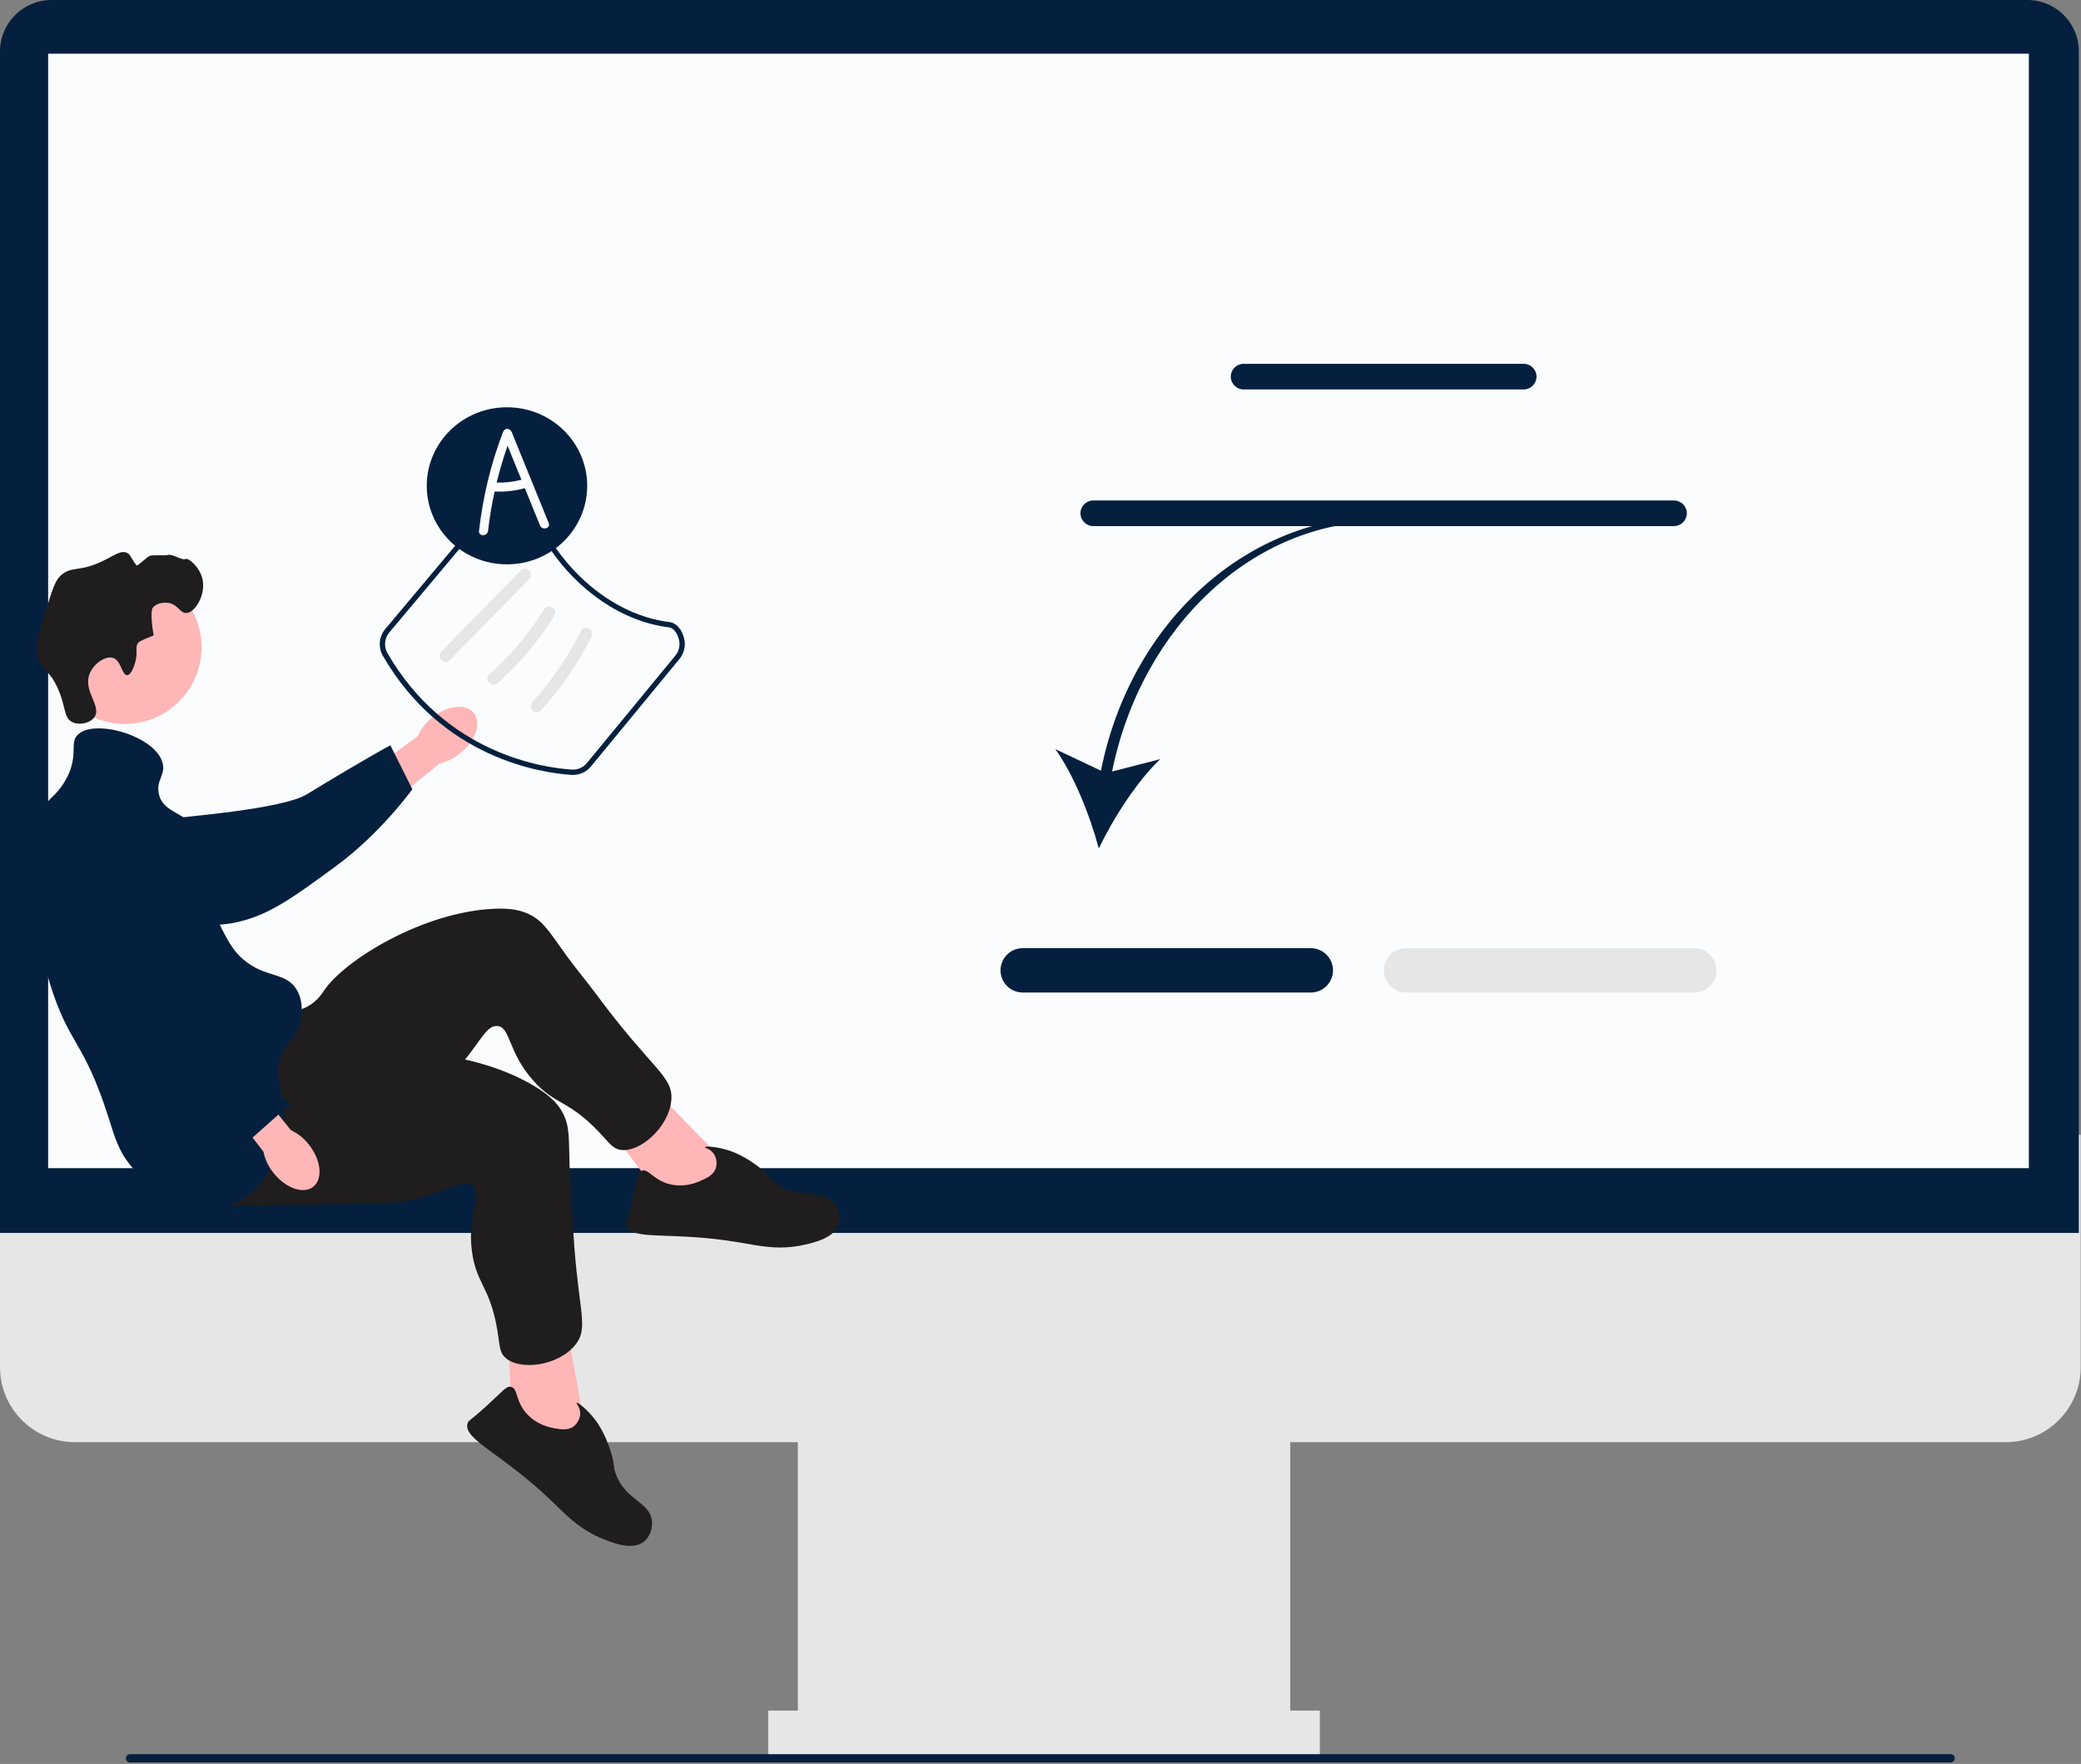 <svg width="597" height="506" viewBox="0 0 597 506" fill="none" xmlns="http://www.w3.org/2000/svg">
<rect x="0" y="0" width="597" height="506" fill="#808080" stroke="none"/>
<g clip-path="url(#clip0_1535_11386)">
<path d="M575.427 413.695H21.485C9.638 413.695 0 404.057 0 392.21V325.539H596.912V392.21C596.912 404.057 587.274 413.695 575.427 413.695Z" fill="#E6E6E6"/>
<path d="M370.149 402.543H228.887V503.444H370.149V402.543Z" fill="#E6E6E6"/>
<path d="M378.646 490.699H220.39V503.445H378.646V490.699Z" fill="#E6E6E6"/>
<path d="M596.381 353.686H0V14.744C0 6.614 6.614 0 14.744 0H581.637C589.767 0 596.381 6.614 596.381 14.744V353.686Z" fill="#04203E"/>
<path d="M582.042 15.4H13.808V335.099H582.042V15.4Z" fill="#FAFCFD"/>
<path d="M123.853 205.95C128.202 202.356 133.581 201.687 135.868 204.455C138.154 207.223 136.482 212.38 132.131 215.974C130.412 217.434 128.369 218.461 126.173 218.969L107.553 233.963L100.703 225.075L119.786 211.237C120.7 209.175 122.094 207.362 123.853 205.95Z" fill="#FFB6B6"/>
<path d="M16.232 239.779C16.223 239.116 16.229 233.332 20.511 229.676C25.43 225.476 32.371 227.176 34.805 227.772C40.429 229.15 40.89 231.562 46.171 234.041C56.052 238.678 43.672 236.305 49.551 234.817C51.586 234.303 80.863 232.272 88.151 227.787C102.324 219.063 111.982 213.773 111.982 213.773L118.295 226.4C118.295 226.4 109.166 239.093 96.318 248.497C83.139 258.143 76.549 262.966 66.534 264.829C65.672 264.99 44.462 268.611 27.379 255.849C23.483 252.937 16.343 247.604 16.232 239.779Z" fill="#04203E"/>
<path d="M35.816 207.667C47.963 207.667 57.809 197.821 57.809 185.674C57.809 173.528 47.963 163.682 35.816 163.682C23.67 163.682 13.824 173.528 13.824 185.674C13.824 197.821 23.67 207.667 35.816 207.667Z" fill="#FFB6B6"/>
<path d="M208.055 333.428L185.405 310.244L173.713 322.44L190.588 344.67L207.326 346.584L208.055 333.428Z" fill="#FFB6B6"/>
<path d="M78.726 289.954C80.05 290.064 84.26 290.907 88.284 288.693C91.03 287.182 92.439 284.936 92.914 284.221C98.816 275.358 121.467 261.537 141.795 260.686C146.399 260.494 149.429 261.027 152.183 262.463C156.089 264.499 157.648 267.415 162.603 274.246C165.314 277.982 168.314 281.503 171.057 285.215C187.119 306.952 193.208 308.658 192.586 315.626C191.896 323.358 183.557 330.693 178.015 329.847C175.745 329.5 174.866 327.922 171.834 324.727C162.943 315.359 159.264 317.09 152.934 309.915C145.544 301.538 146.511 294.592 142.655 294.323C139.08 294.075 137.56 300 129.926 307.872C126.433 311.473 123.946 313.126 116.368 318.383C86.857 338.856 86.386 340.295 80.43 341.927C77.825 342.642 59.331 347.712 52.743 339.643C42.433 327.017 66.789 288.962 78.726 289.954Z" fill="#1F1D1D"/>
<path d="M201.13 338.669C202.796 337.921 204.744 337.046 205.37 335.035C205.794 333.674 205.55 331.996 204.674 330.836C203.663 329.498 202.166 329.322 202.226 329.085C202.318 328.725 205.858 328.866 209.743 330.239C210.477 330.498 213.798 331.712 218.024 335.011C221.409 337.654 220.953 338.184 223.076 339.708C229.593 344.385 235.704 340.699 239.23 345.085C240.591 346.779 241.172 349.182 240.599 351.126C239.449 355.029 233.856 356.372 230.799 357.066C223.438 358.736 217.866 357.373 212.048 356.392C192.261 353.058 181.144 356.095 179.656 351.511C179.374 350.643 179.832 350.717 181.357 344.35C182.863 338.067 182.814 336.341 184.096 335.838C186.027 335.08 187.323 338.526 192.186 339.705C196.495 340.75 200.051 339.153 201.13 338.669Z" fill="#1F1D1D"/>
<path d="M167.787 409.273L162.065 377.371L145.542 380.897L147.022 408.767L159.797 419.75L167.787 409.273Z" fill="#FFB6B6"/>
<path d="M85.187 300.677C86.222 301.512 89.231 304.573 93.804 305.001C96.925 305.293 99.352 304.225 100.147 303.901C110.007 299.881 136.51 301.164 153.809 311.875C157.726 314.301 159.934 316.444 161.407 319.179C163.495 323.056 163.148 326.344 163.413 334.78C163.557 339.394 164.063 343.991 164.248 348.604C165.333 375.609 169.413 380.44 164.985 385.857C160.072 391.866 149.053 393.254 144.943 389.441C143.26 387.879 143.418 386.08 142.703 381.734C140.607 368.99 136.591 368.356 135.382 358.864C133.971 347.783 138.672 342.578 135.632 340.191C132.813 337.977 128.228 342.027 117.492 344.254C112.579 345.273 109.593 345.243 100.37 345.338C64.455 345.707 63.258 346.633 57.413 344.64C54.855 343.768 36.706 337.578 35.785 327.202C34.345 310.965 75.867 293.153 85.187 300.677Z" fill="#1F1D1D"/>
<path d="M159.116 409.722C160.914 410.038 163.017 410.408 164.665 409.096C165.78 408.208 166.52 406.682 166.446 405.231C166.36 403.556 165.221 402.569 165.404 402.407C165.683 402.161 168.532 404.265 170.976 407.583C171.437 408.21 173.504 411.079 175.148 416.181C176.465 420.269 175.791 420.452 176.691 422.905C179.457 430.435 186.584 430.816 187.038 436.426C187.214 438.591 186.344 440.906 184.779 442.193C181.635 444.777 176.253 442.748 173.335 441.605C166.306 438.853 162.461 434.596 158.197 430.518C143.697 416.648 132.792 412.918 134.135 408.289C134.389 407.413 134.727 407.731 139.564 403.32C144.339 398.966 145.267 397.51 146.61 397.814C148.633 398.271 147.771 401.85 151.133 405.556C154.112 408.841 157.95 409.516 159.116 409.722Z" fill="#1F1D1D"/>
<path d="M38.815 189.879C39.671 186.816 38.596 185.7 39.692 184.325C39.692 184.325 40.133 183.772 44.076 182.279C42.913 175.529 43.784 174.387 43.784 174.387C44.788 173.072 46.799 172.754 48.168 172.926C51.064 173.29 51.577 175.907 53.429 175.849C55.989 175.768 59.059 170.644 58.106 166.203C57.329 162.581 53.977 159.89 53.137 160.357C52.304 160.82 49.305 158.779 48.168 159.188C47.392 159.467 43.736 159.096 42.907 159.48C42.002 159.9 39.409 162.515 39.161 162.186C37.439 159.896 37.476 159.097 36.476 158.603C34.706 157.729 32.781 159.345 29.461 160.942C22.632 164.227 20.632 162.267 17.477 165.034C15.884 166.431 15.029 169.102 13.385 174.387C11.086 181.778 9.937 185.473 11.047 189.002C12.179 192.6 13.847 191.817 16.308 196.894C19.048 202.545 18.104 205.83 20.693 207.124C22.694 208.124 25.909 207.488 27.123 205.663C29.202 202.538 23.829 198.311 25.662 193.386C26.786 190.363 30.256 188.071 32.384 188.71C34.79 189.431 34.968 193.745 36.476 193.679C37.769 193.621 38.666 190.412 38.815 189.879Z" fill="#1F1D1D"/>
<path d="M22.154 210.925C26.654 205.878 44.986 211.101 46.706 219.109C47.414 222.402 44.801 223.793 45.537 227.585C46.613 233.132 52.706 232.754 57.229 238.4C63.65 246.416 57.035 254.252 64.244 267.629C65.784 270.488 67.083 272.897 69.797 275.229C76.027 280.58 81.825 278.745 84.997 283.705C87.369 287.415 86.394 291.988 86.166 293.059C85.23 297.451 82.692 298.521 80.905 302.12C77.93 308.108 81.298 312.503 81.489 319.657C81.728 328.608 76.972 341.016 67.459 345.087C56.772 349.66 43.883 342.086 37.645 334.564C33.923 330.076 32.843 325.937 31.215 320.827C23.938 297.989 19.827 300.055 14.262 281.952C7.9 261.257 6.65 237.011 14.262 229.339C15.271 228.322 18.048 225.972 19.816 221.739C22.194 216.044 20.139 213.183 22.154 210.925Z" fill="#04203E"/>
<path d="M88.653 328.39C92.143 332.823 92.683 338.217 89.862 340.437C87.04 342.657 81.925 340.863 78.435 336.427C77.016 334.675 76.038 332.608 75.583 330.4L61.036 311.429L68.552 305.695L83.464 324.199C85.504 325.161 87.283 326.598 88.653 328.39Z" fill="#FFB6B6"/>
<path d="M35.377 230.154C36.025 230.01 41.688 228.836 46.141 232.282C51.256 236.24 51.008 243.382 50.921 245.887C50.72 251.673 48.453 252.617 47.104 258.293C44.58 268.911 49.386 278.78 52.042 284.232C52.961 286.119 55.914 291.894 61.792 298.113C73.224 310.208 83.424 316.573 83.424 316.573L72.466 326.313C72.466 326.313 55.011 320.993 43.184 310.334C31.052 299.4 12.394 260.715 8.527 251.291C8.194 250.48 12.912 263.673 21.92 244.346C23.975 239.937 27.74 231.86 35.377 230.154Z" fill="#04203E"/>
<path d="M315.838 221.082L302.754 214.884C308.12 222.373 312.744 234.07 315.22 243.377C319.411 234.707 326.168 224.099 332.856 217.763L319.028 221.32C327.549 179.56 359.598 149.581 396.298 149.581L396.818 148.072C358.483 148.072 324.538 177.636 315.838 221.082Z" fill="#04203E"/>
<path d="M376.057 284.71H293.389C289.883 284.71 287.03 281.858 287.03 278.351C287.03 274.845 289.883 271.992 293.389 271.992H376.057C379.563 271.992 382.416 274.845 382.416 278.351C382.416 281.858 379.563 284.71 376.057 284.71Z" fill="#04203E"/>
<path d="M486.057 284.71H403.389C399.883 284.71 397.03 281.858 397.03 278.351C397.03 274.845 399.883 271.992 403.389 271.992H486.057C489.563 271.992 492.416 274.845 492.416 278.351C492.416 281.858 489.563 284.71 486.057 284.71Z" fill="#E6E6E6"/>
<path d="M437.118 111.717H356.761C354.735 111.717 353.087 110.069 353.087 108.043C353.087 106.017 354.735 104.369 356.761 104.369H437.118C439.144 104.369 440.792 106.017 440.792 108.043C440.792 110.069 439.144 111.717 437.118 111.717Z" fill="#04203E"/>
<path d="M480.239 150.914H313.641C311.615 150.914 309.966 149.266 309.966 147.24C309.966 145.214 311.615 143.566 313.641 143.566H480.239C482.264 143.566 483.912 145.214 483.912 147.24C483.912 149.266 482.264 150.914 480.239 150.914Z" fill="#04203E"/>
<path d="M36.121 504.385C36.121 505.045 36.651 505.575 37.311 505.575H559.601C560.261 505.575 560.791 505.045 560.791 504.385C560.791 503.725 560.261 503.195 559.601 503.195H37.311C36.651 503.195 36.121 503.725 36.121 504.385Z" fill="#04203E"/>
<path d="M164.369 222.296C164.227 222.296 164.086 222.291 163.944 222.282C155.575 221.745 126.939 217.693 109.844 188.134C108.435 185.701 108.712 182.606 110.534 180.436L142.194 142.714C143.489 141.171 145.489 140.283 147.514 140.307C148.914 140.34 152.229 140.694 152.873 143.249C156.676 158.346 172.736 176.096 192.05 178.449C194.008 178.687 195.579 180.434 196.254 183.121C196.78 185.213 196.294 187.369 194.919 189.037L169.557 219.835C168.268 221.399 166.378 222.296 164.369 222.296ZM147.393 141.825C145.845 141.825 144.341 142.518 143.357 143.69L111.697 181.411C110.284 183.095 110.068 185.491 111.158 187.374C127.876 216.281 155.863 220.241 164.042 220.767C165.712 220.879 167.316 220.167 168.385 218.87L193.747 188.072C194.812 186.78 195.189 185.11 194.782 183.491C194.383 181.905 193.408 180.144 191.866 179.955C171.914 177.526 155.326 159.203 151.4 143.62C151.082 142.358 149.168 141.865 147.483 141.825C147.453 141.825 147.423 141.825 147.393 141.825Z" fill="#04203E"/>
<path d="M129.03 189.376L151.855 166.102C153.415 164.512 150.971 162.063 149.409 163.656L126.583 186.929C125.023 188.52 127.467 190.969 129.03 189.376Z" fill="#E6E6E6"/>
<path d="M142.806 195.932C149.106 190.286 154.58 183.748 159.062 176.574C160.246 174.681 157.254 172.942 156.075 174.828C151.741 181.764 146.449 188.028 140.36 193.486C138.698 194.975 141.152 197.415 142.806 195.932Z" fill="#E6E6E6"/>
<path d="M155.222 203.783C160.958 197.43 165.84 190.339 169.684 182.69C170.681 180.706 167.698 178.952 166.697 180.944C162.983 188.334 158.319 195.197 152.776 201.337C151.287 202.986 153.727 205.44 155.222 203.783Z" fill="#E6E6E6"/>
<path d="M145.443 161.886C158.153 161.886 168.456 151.8 168.456 139.358C168.456 126.916 158.153 116.83 145.443 116.83C132.734 116.83 122.431 126.916 122.431 139.358C122.431 151.8 132.734 161.886 145.443 161.886Z" fill="#04203E"/>
<path d="M157.417 150.044C153.878 141.342 150.339 132.641 146.8 123.939C146.311 122.737 144.78 122.694 144.303 123.939C140.806 133.062 138.52 142.581 137.422 152.288C137.235 153.941 139.826 153.927 140.011 152.288C140.441 148.489 141.08 144.72 141.899 140.99C144.815 141.143 147.756 140.816 150.57 140.037C152.02 143.602 153.47 147.167 154.92 150.732C155.54 152.256 158.046 151.59 157.417 150.044ZM142.486 138.43C143.358 134.859 144.404 131.332 145.617 127.86L149.586 137.618C147.262 138.229 144.884 138.5 142.486 138.43Z" fill="#FAFCFD"/>
</g>
<defs>
<clipPath id="clip0_1535_11386">
<rect width="596.912" height="505.575" fill="white"/>
</clipPath>
</defs>
</svg>
